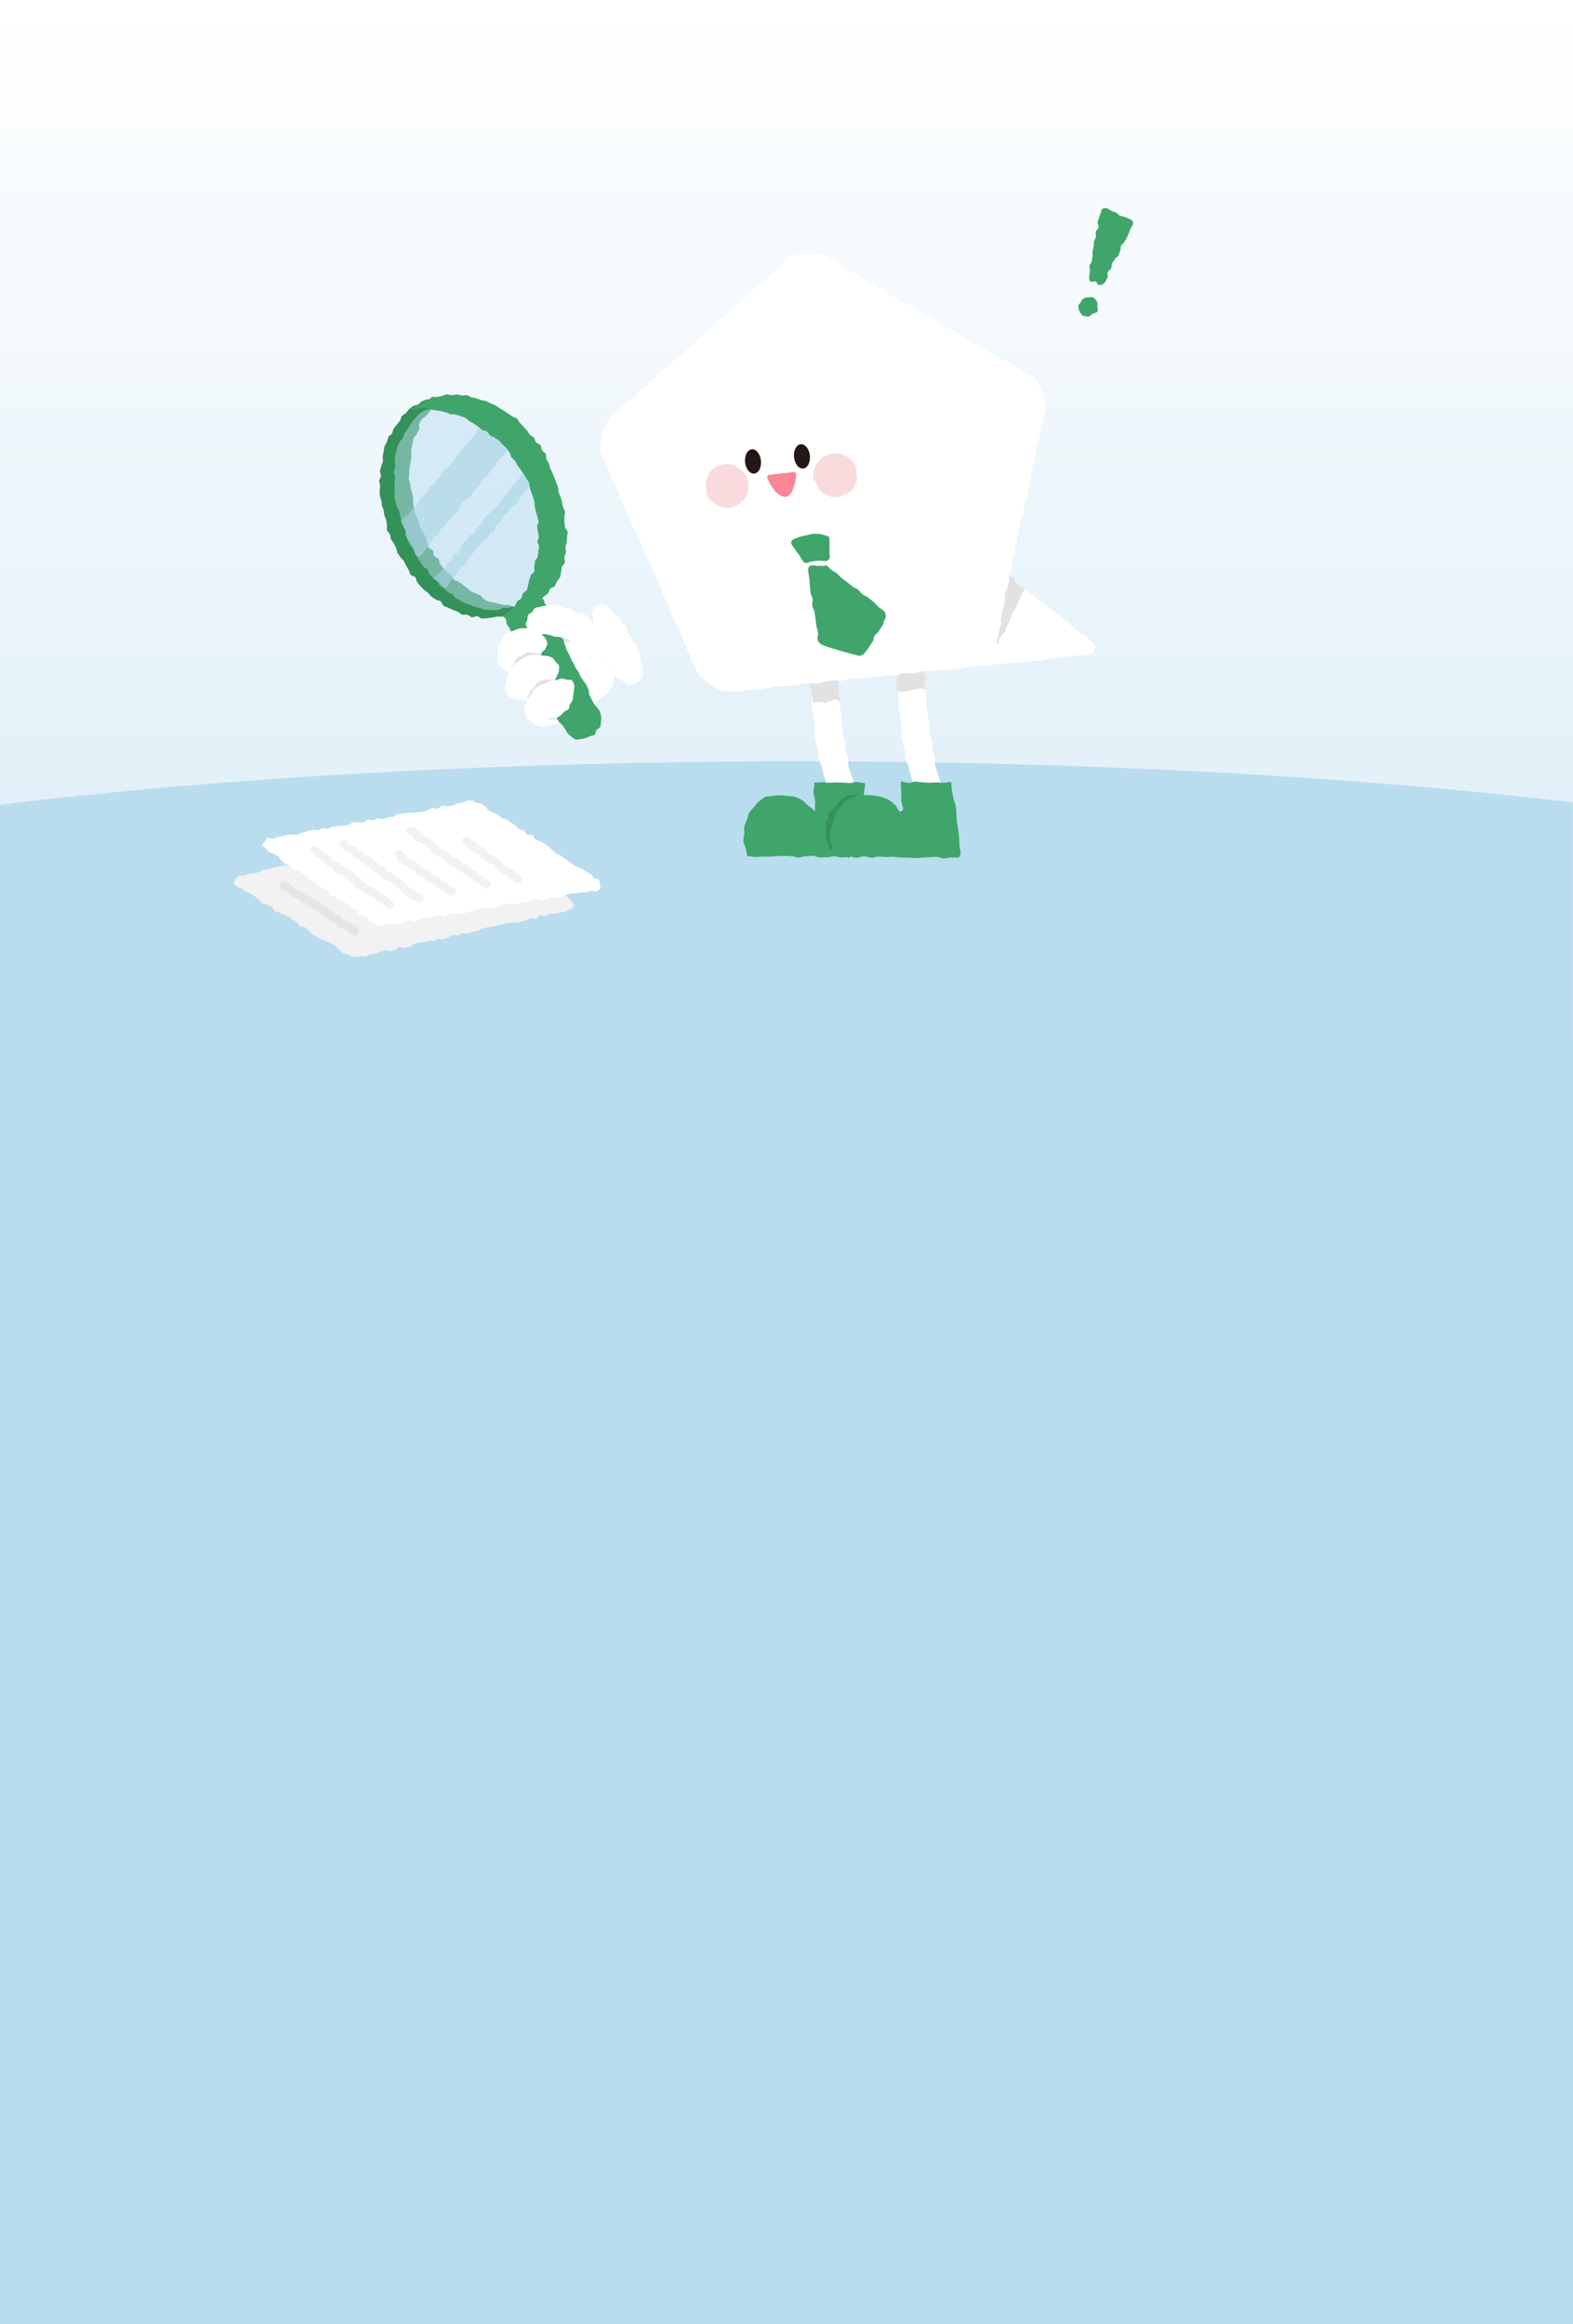 <?xml version="1.0" encoding="UTF-8"?>
<svg id="_레이어_1" data-name="레이어 1" xmlns="http://www.w3.org/2000/svg" xmlns:xlink="http://www.w3.org/1999/xlink" version="1.1" viewBox="0 0 375 554">
  <rect x="0" y="0" width="375" height="554" fill="#333333" stroke="none"/>
  <defs>
    <style>
      .cls-1 {
        fill: #231815;
      }

      .cls-1, .cls-2, .cls-3, .cls-4, .cls-5, .cls-6, .cls-7, .cls-8, .cls-9, .cls-10, .cls-11, .cls-12 {
        stroke-width: 0px;
      }

      .cls-13 {
        stroke: #e5e5e5;
      }

      .cls-13, .cls-14 {
        stroke-linecap: round;
        stroke-width: 2px;
      }

      .cls-13, .cls-14, .cls-15 {
        fill: none;
        stroke-miterlimit: 10;
      }

      .cls-14 {
        stroke: #f2f2f2;
      }

      .cls-2 {
        fill: #b9ddef;
      }

      .cls-3 {
        fill: #f9dbde;
      }

      .cls-4 {
        fill: #aad4e5;
      }

      .cls-5 {
        fill: #40a56b;
      }

      .cls-6 {
        fill: url(#_무제_그라디언트_3);
      }

      .cls-7 {
        fill: #f2f2f2;
      }

      .cls-16 {
        opacity: .6;
      }

      .cls-17 {
        opacity: .5;
      }

      .cls-8 {
        fill: #e2e2e2;
      }

      .cls-15 {
        stroke: #f9dbde;
        stroke-width: 1.34px;
      }

      .cls-9 {
        fill: #fff;
      }

      .cls-10 {
        fill: #aad2e2;
      }

      .cls-11 {
        fill: #f98595;
      }

      .cls-12 {
        fill: #339159;
      }
    </style>
    <linearGradient id="_무제_그라디언트_3" data-name="무제 그라디언트 3" x1="187.5" y1="0" x2="187.5" y2="247.46" gradientUnits="userSpaceOnUse">
      <stop offset="0" stop-color="#fff"/>
      <stop offset="1" stop-color="#daecf7"/>
    </linearGradient>
  </defs>
  <rect class="cls-6" x="-.03" width="375.05" height="247.46"/>
  <ellipse class="cls-10" cx="202.42" cy="201.48" rx="39.31" ry="8.04"/>
  <path class="cls-2" d="M374.97,191.27c-51.72-6.16-115.78-9.81-185.15-9.81S52.49,185.34-.03,191.84v78.98c52.52,6.51,118.36,10.38,189.85,10.38s133.43-3.65,185.15-9.81v-80.12Z"/>
  <path class="cls-9" d="M193.15,159c-.85.34,0,.49.04,1.65.02.52,0,1.14.04,1.84.03.56.13,1.18.17,1.83.03.58.07,1.2.12,1.84.04.59-.06,1.21,0,1.84.05.6.15,1.2.21,1.83s.21,1.2.28,1.82.24,1.2.31,1.82-.19,1.26-.11,1.87.25,1.21.35,1.82.36,1.19.47,1.79,0,1.26.11,1.86.57,1.15.71,1.73.27,1.21.43,1.79c.17.61.36,1.19.54,1.75.2.61.21,1.37.43,1.91,1.04.24,1.09-.08,2.16-.08s1.07-.23,2.13-.23,1.17.69,2.19.36c.87-.28-.07-.84-.34-1.99-.12-.5-.43-1.06-.58-1.75-.12-.55-.44-1.11-.58-1.75-.12-.56.05-1.22-.07-1.86-.11-.57-.44-1.13-.55-1.76-.1-.58.05-1.23-.05-1.85-.1-.59-.39-1.16-.49-1.78s-.13-1.21-.22-1.83-.09-1.21-.17-1.83-.14-1.21-.21-1.82-.26-1.2-.32-1.81-.1-1.22-.14-1.83-.18-1.22-.21-1.83-.01-1.23-.04-1.84-.09-1.23-.1-1.84.19-1.23.2-1.85c-.79-.29-.85-.13-1.69-.13s-.85.01-1.69.01-.85.21-1.7.16-.83-.17-1.62.15Z"/>
  <path class="cls-5" d="M194.33,192.9c.04.4-.17.47-.41.14-.31-.43-.93-.71-1.44-1.17-.41-.38-.8-.88-1.37-1.21-.49-.29-1.05-.56-1.66-.77-.54-.18-1.18-.07-1.82-.17-.56-.09-1.14-.17-1.79-.17-.61,0-1.16.07-1.7.18-.59.12-1.23.03-1.75.27s-1.01.64-1.46,1-.76.87-1.13,1.33-.87.81-1.15,1.33-.36,1.11-.55,1.67-.55,1.06-.66,1.64.04,1.18,0,1.77-.25,1.16-.22,1.75.45,1.11.56,1.69.16,1.14.33,1.7c.05.17.13.22.31.22.85,0,.85.16,1.71.16s.86-.07,1.71-.07.85,0,1.71,0,.86-.14,1.71-.14.85-.03,1.71-.03.86.07,1.71.07.86.3,1.71.3.85-.26,1.71-.26.86-.14,1.71-.14.85.38,1.71.38.86-.04,1.71-.04.86-.23,1.71-.23.86.27,1.71.27.86-.18,1.71-.18.86-.17,1.72-.17.86.03,1.72.03c.25,0,.55-.11.5-.36-.08-.41-.23-1.06-.38-1.84-.1-.57-.49-1.15-.59-1.81-.09-.61.04-1.28-.03-1.9-.07-.65-.3-1.28-.32-1.87-.03-.74-.03-1.42.06-1.91.1-.53.56-1.11.67-1.8.09-.6-.14-1.29-.06-1.92s.29-1.28.37-1.86c.1-.79.18-1.46.23-1.87.03-.24-.17-.31-.4-.31-.82,0-.82-.2-1.65-.2s-.83.25-1.65.25-.83-.11-1.65-.11-.83-.04-1.65-.04-.83.08-1.65.08-.83-.12-1.66-.12-.83.07-1.66.07c-.24,0-.22.13-.19.37.1,1-.24,1.03-.15,2.03s.33.98.38,1.98-.09,1.02.01,2.02Z"/>
  <path class="cls-9" d="M213.85,159c-.85.34,0,.49.04,1.65.02.52,0,1.14.04,1.84.03.56.13,1.18.17,1.83.03.58.07,1.2.12,1.84.04.59-.06,1.21,0,1.84.05.6.15,1.2.21,1.83s.21,1.2.28,1.82.24,1.2.31,1.82-.19,1.26-.11,1.87.25,1.21.35,1.82.36,1.19.47,1.79,0,1.26.11,1.86.57,1.15.71,1.73.27,1.21.43,1.79c.17.61.36,1.19.54,1.75.2.61.21,1.37.43,1.91,1.04.24,1.09-.08,2.16-.08s1.07-.23,2.13-.23,1.17.69,2.19.36c.87-.28-.07-.84-.34-1.99-.12-.5-.43-1.06-.58-1.75-.12-.55-.44-1.11-.58-1.75-.12-.56.05-1.22-.07-1.86-.11-.57-.44-1.13-.55-1.76-.1-.58.05-1.23-.05-1.85-.1-.59-.39-1.16-.49-1.78s-.13-1.21-.22-1.83-.09-1.21-.17-1.83-.14-1.21-.21-1.82-.26-1.2-.32-1.81-.1-1.22-.14-1.83-.18-1.22-.21-1.83-.01-1.23-.04-1.84-.09-1.23-.1-1.84.19-1.23.2-1.85c-.79-.29-.85-.13-1.69-.13s-.85.01-1.69.01-.85.21-1.7.16-.83-.17-1.62.15Z"/>
  <path class="cls-8" d="M193.73,167.59c.33-.05.49-.14.88-.2.35-.05.73,0,1.11-.05.36-.05.77.25,1.15.2s.69-.43,1.06-.47.72-.26,1.09-.3.97.33,1.33.29c-.03-.37-.22-.93-.24-1.35-.01-.38-.2-.77-.21-1.18,0-.39-.12-.78-.12-1.19s.09-.79.09-1.19-.06-.8-.05-1.19.43-.79.44-1.18-.34-.81-.33-1.19c0-.41.2-.82.21-1.19-.61.05-.67-.03-1.24.2s-.55.27-1.12.5-.52.32-1.09.54c-.6.22-.54.39-1.15.59s-.56.36-1.17.56-.6.11-1.14.45c.01.36-.07.57-.05,1.07.02.39-.29.84-.26,1.3.02.4.35.82.38,1.27.02.41.14.83.17,1.28.03.42.21.84.24,1.28.03.42-.03.7,0,1.14Z"/>
  <path class="cls-8" d="M220.72,155.13c-.56.11-.6-.08-1.1.2s-.56.15-1.06.43-.35.53-.84.81-.64.01-1.14.3-.24.73-.73,1.01-.51.25-1.01.54-.47.22-.88.61c-.01.39-.39.6-.4,1.04,0,.41.41.84.41,1.26s-.34.86-.33,1.26c.01.46.07.89.1,1.26.05.68.19.86.31.92.35-.05.72.23,1.1.18.36-.05.72-.11,1.1-.16s.71-.32,1.08-.36.75-.05,1.12-.1.73-.21,1.09-.24.75.18,1.11.15c-.02-.24-.28-.61-.28-1.14,0-.34.44-.74.44-1.17,0-.37-.44-.76-.43-1.17,0-.38.15-.77.15-1.17s.19-.78.19-1.17-.21-.79-.21-1.18.1-.79.1-1.17c0-.41.12-.55.12-.93Z"/>
  <path class="cls-9" d="M226.96,159.31c.81-.08.83.11,1.63.03s.79-.23,1.6-.31.82.08,1.63,0,.79-.3,1.59-.38.84.23,1.65.14.79-.22,1.6-.31.8-.19,1.61-.28.82.07,1.63-.02.82-.01,1.62-.09.81-.1,1.62-.19.8-.17,1.61-.25.81-.02,1.62-.1.81-.05,1.62-.13.79-.28,1.6-.37.82.05,1.63-.03.79-.29,1.6-.37.82.04,1.63-.05.8-.19,1.61-.27.82-.03,1.63-.11.81-.14,1.62-.22c.54-.06.92-.25,1.21-.61.3-.38.58-.85.53-1.34-.05-.46-.43-.79-.86-1.12-.65-.51-.47-.75-1.12-1.26s-.81-.32-1.46-.83-.7-.45-1.36-.96-.59-.6-1.24-1.11-.64-.53-1.3-1.04-.53-.67-1.18-1.19-.7-.45-1.35-.96-.64-.53-1.3-1.04-.75-.39-1.41-.9-.64-.54-1.29-1.05-.69-.47-1.35-.98-.68-.49-1.33-1-.62-.56-1.28-1.08-.55-.65-1.21-1.17-.78-.36-1.44-.87"/>
  <path class="cls-8" d="M240.6,137.37c-.55.18.16.68.04,1.24s-.6.46-.72,1.03.02.59-.1,1.16-.27.53-.39,1.1.13.62,0,1.18.1.61-.03,1.18-.51.48-.63,1.05.2.62.1,1.2-.24.57-.31,1.18.15.63.08,1.23-.32.57-.39,1.18-.15.59-.22,1.2-.26.58-.33,1.19-.4.83.19.99-.06-.43.21-.98.44-.47.71-1.03.59-.4.86-.95.05-.66.32-1.22.3-.54.57-1.1.24-.57.51-1.13.11-.64.38-1.19.48-.45.75-1.01.18-.6.45-1.16.24-.57.51-1.13.22-.59.49-1.15.58-.39.46-1-.27-.36-.74-.73-.52-.29-.99-.66-.25-.57-.61-1.04c-.42-.54-.62-.81-1.18-.62Z"/>
  <path class="cls-9" d="M238.52,146.43c.17-.79.51-.72.68-1.52s.15-.8.32-1.59-.09-.85.08-1.64.41-.74.58-1.53.14-.8.31-1.59-.06-.84.11-1.64.46-.73.63-1.53,0-.83.17-1.63.33-.76.5-1.55-.12-.86.05-1.65.34-.76.51-1.55.02-.83.19-1.62.18-.79.35-1.59.16-.8.33-1.59.43-.74.6-1.53.03-.83.2-1.62.11-.81.28-1.6.37-.75.54-1.55.13-.8.3-1.6.2-.79.37-1.59.07-.81.24-1.61.11-.81.28-1.6.16-.8.33-1.59.26-.78.43-1.57-.03-.84.14-1.64.36-.76.53-1.55.2-.79.37-1.59.01-.83.19-1.63.45-.74.62-1.54-.07-.85.11-1.65c.12-.55.38-1.09.4-1.64s-.11-1.13-.19-1.67-.27-1.08-.44-1.61-.42-1.02-.69-1.51-.46-1.04-.82-1.47-.74-.86-1.16-1.22-1.04-.43-1.53-.72c-.69-.4-.66-.45-1.35-.84s-.55-.64-1.24-1.04-.71-.36-1.4-.76-.77-.27-1.46-.67-.63-.51-1.32-.91-.8-.22-1.49-.62-.59-.58-1.28-.98-.71-.36-1.4-.76-.77-.26-1.46-.66-.66-.45-1.35-.85-.56-.62-1.25-1.02-.8-.22-1.49-.62-.73-.32-1.43-.73-.69-.4-1.38-.8-.66-.45-1.35-.85-.6-.57-1.29-.97-.67-.43-1.37-.83-.76-.27-1.46-.67-.73-.33-1.43-.73-.65-.47-1.34-.87-.79-.23-1.48-.63-.63-.51-1.32-.91-.74-.33-1.43-.73-.69-.4-1.39-.8-.71-.36-1.4-.77-.53-.67-1.22-1.08-.83-.17-1.52-.57-.7-.39-1.39-.8-.56-.63-1.25-1.03-.85-.13-1.55-.53-.69-.41-1.38-.81-.54-.67-1.23-1.07-.67-.44-1.37-.84-.77-.27-1.47-.67c-.49-.28-.99-.53-1.51-.72s-1.08-.28-1.63-.37-1.1-.18-1.66-.17-1.12.06-1.66.16-1.08.29-1.6.49-1.03.43-1.5.73-.8.75-1.22,1.13c-.59.53-.69.42-1.29.95s-.46.68-1.05,1.21-.67.44-1.26.98-.57.55-1.17,1.09-.63.5-1.22,1.03-.58.55-1.17,1.09-.58.55-1.17,1.08-.55.58-1.14,1.11-.73.38-1.33.91-.58.55-1.17,1.08-.55.59-1.14,1.12-.63.49-1.23,1.02-.54.59-1.13,1.13-.72.39-1.32.92-.54.59-1.14,1.12-.63.49-1.23,1.02-.56.58-1.15,1.11-.49.65-1.08,1.19-.65.47-1.25,1.01-.52.62-1.12,1.15-.68.44-1.27.98-.65.47-1.25,1.01-.52.62-1.11,1.15-.72.4-1.32.93-.52.62-1.11,1.15-.48.66-1.07,1.19-.72.4-1.32.93-.54.6-1.13,1.13-.7.42-1.3.95-.43.72-1.03,1.26-.68.45-1.27.98-.66.46-1.26,1-.54.6-1.14,1.14-.59.55-1.18,1.09c-.42.38-.78.79-1.11,1.23s-.57.93-.83,1.42-.46.99-.62,1.52-.23,1.06-.3,1.61-.29,1.09-.26,1.64.28,1.07.41,1.61.24,1.06.47,1.58c.32.73.29.74.61,1.47s.31.73.63,1.46.33.73.65,1.45.43.68.75,1.41.26.76.59,1.49.15.8.48,1.53.39.7.71,1.43.33.72.66,1.45.19.79.51,1.52.44.68.77,1.4.3.74.62,1.47.45.68.77,1.41.33.73.66,1.46.34.72.66,1.45.29.74.61,1.47.16.8.49,1.53.47.66.8,1.4.39.7.71,1.43.31.74.63,1.47.35.72.67,1.45.31.74.64,1.47.14.81.46,1.54.43.68.75,1.42.4.7.72,1.43.1.83.42,1.56.33.73.65,1.46.37.71.69,1.44.5.65.82,1.38.27.76.59,1.49.32.73.65,1.47.19.79.51,1.53.33.73.66,1.46.26.76.59,1.5.39.71.71,1.44c.23.52.49,1.03.8,1.48s.83.76,1.21,1.16.84.69,1.29,1.01.83.75,1.34.99,1.01.49,1.55.63,1.1.14,1.66.18,1.1.05,1.66,0c.79-.08.81.1,1.61.02s.78-.24,1.57-.32.79-.06,1.59-.14.8,0,1.6-.08.79-.15,1.58-.23.77-.32,1.56-.4.81.1,1.6.02.79-.14,1.58-.22.8.04,1.6-.04.77-.33,1.56-.41.8-.05,1.59-.14.83.23,1.62.15.78-.2,1.58-.28.77-.29,1.57-.37.79-.08,1.59-.16.83.21,1.62.13.76-.39,1.56-.47.8-.02,1.59-.11.82.15,1.61.07.78-.27,1.57-.35.8-.04,1.59-.13.8-.03,1.6-.11.78-.22,1.58-.31.83.21,1.62.13.76-.38,1.56-.46.8-.05,1.59-.13.82.15,1.62.07.76-.42,1.56-.5.81.05,1.61-.03.8-.03,1.6-.11.79-.14,1.59-.23.82.13,1.62.05.8-.06,1.6-.15.78-.25,1.58-.33"/>
  <g>
    <path class="cls-3" d="M177.8,115.47c.06.61-.03,1.2-.19,1.75s-.47,1.08-.83,1.54-.85.77-1.38,1.06-1.03.52-1.64.58-1.17-.08-1.72-.24-1.03-.48-1.48-.85-1-.67-1.29-1.19-.21-1.12-.28-1.73-.06-1.15.1-1.7.25-1.2.62-1.66.84-.91,1.36-1.2,1.14-.42,1.75-.49,1.26-.04,1.81.12,1.03.64,1.48,1.01.96.75,1.24,1.27.38,1.12.44,1.73Z"/>
    <path class="cls-15" d="M177.8,115.47c.06.61-.03,1.2-.19,1.75s-.47,1.08-.83,1.54-.85.77-1.38,1.06-1.03.52-1.64.58-1.17-.08-1.72-.24-1.03-.48-1.48-.85-1-.67-1.29-1.19-.21-1.12-.28-1.73-.06-1.15.1-1.7.25-1.2.62-1.66.84-.91,1.36-1.2,1.14-.42,1.75-.49,1.26-.04,1.81.12,1.03.64,1.48,1.01.96.75,1.24,1.27.38,1.12.44,1.73Z"/>
  </g>
  <g>
    <path class="cls-3" d="M203.47,112.74c.06.61.27,1.21.11,1.76s-.42,1.18-.79,1.63-.94.77-1.47,1.05-1.08.58-1.69.64-1.25-.05-1.8-.21-1.09-.54-1.54-.91-.67-.93-.96-1.46-.75-.98-.81-1.59.1-1.23.26-1.78.54-1.05.91-1.51.81-.83,1.34-1.11,1.06-.41,1.67-.47,1.18-.06,1.73.11,1.08.46,1.53.83.89.78,1.17,1.3.27,1.1.33,1.71Z"/>
    <path class="cls-15" d="M203.47,112.74c.06.61.27,1.21.11,1.76s-.42,1.18-.79,1.63-.94.77-1.47,1.05-1.08.58-1.69.64-1.25-.05-1.8-.21-1.09-.54-1.54-.91-.67-.93-.96-1.46-.75-.98-.81-1.59.1-1.23.26-1.78.54-1.05.91-1.51.81-.83,1.34-1.11,1.06-.41,1.67-.47,1.18-.06,1.73.11,1.08.46,1.53.83.89.78,1.17,1.3.27,1.1.33,1.71Z"/>
  </g>
  <ellipse class="cls-1" cx="179.52" cy="109.99" rx="1.9" ry="2.91" transform="translate(-10.34 19) rotate(-5.89)"/>
  <ellipse class="cls-1" cx="191.18" cy="108.79" rx="1.9" ry="2.91" transform="translate(-10.15 20.19) rotate(-5.89)"/>
  <path class="cls-5" d="M189.24,128.51c.51-.19.98-.44,1.5-.57s1.04-.28,1.57-.36,1.05-.33,1.59-.35,1.09.03,1.63.07,1.04.33,1.57.42c.45.08.64.38.63.83-.03.72.07.72.04,1.44s0,.72-.03,1.44.11.72.07,1.44c-.02.51-.58.89-1.08.87-.41-.02-.92-.1-1.46-.09-.48.01-.98.07-1.46.13-.52.06-.99.25-1.41.4-.39.13-.76-.1-.99-.43-.43-.67-.4-.69-.83-1.37s-.53-.62-.95-1.3-.48-.65-.91-1.32c-.34-.48-.01-1.05.54-1.26Z"/>
  <path class="cls-5" d="M192.71,136.36c.13.8.1.8.23,1.6s0,.82.13,1.61.01.82.14,1.62.37.76.5,1.55-.19.85-.07,1.65.42.75.55,1.55.1.8.23,1.6.07.81.2,1.61.26.78.39,1.58-.24.86-.11,1.66c.1.63.7,1.21,1.3,1.41.8.26.79.3,1.58.56s.81.22,1.61.48.81.21,1.61.47.83.18,1.63.44.83.18,1.63.44c.75.25,1.5.06,1.92-.61.4-.66.54-.57.94-1.23s.43-.64.84-1.3.14-.82.55-1.48.62-.53,1.03-1.18.43-.64.84-1.3.17-.81.57-1.47c.23-.37.26-.7.19-1.09s-.2-.72-.54-.99c-.62-.48-.64-.46-1.26-.94s-.49-.65-1.1-1.13-.6-.51-1.22-.99-.75-.32-1.37-.8-.49-.65-1.11-1.13-.75-.32-1.37-.8-.59-.52-1.22-1-.66-.44-1.28-.92-.51-.63-1.13-1.12-.7-.39-1.32-.88-.56-.57-1.18-1.06c-.22-.18-.46.2-.75.16-.39-.06-.82-.09-1.28-.05s-.97-.2-1.34-.15c-.92.13-1.12.71-.98,1.63Z"/>
  <path class="cls-9" d="M146.19,160.33c.41.42.18.38.16,1.12,0,.32-.03.7-.17,1.15-.1.33-.04.79-.25,1.19-.17.31-.5.59-.75.94-.21.29-.53.55-.81.87-.25.27-.67.41-.97.7s-.63.5-.94.75c-.32.27-.5.68-.83.91-.34.24-.67.48-1.01.68-.36.22-.6.65-.94.82-.38.19-.82.24-1.17.39-.41.16-.82.24-1.17.35-.44.14-.87.13-1.21.2-.74.17-.6.6-1.02.16s-.36-.42-.62-.95-.43-.45-.7-.98-.25-.53-.52-1.07-.36-.48-.62-1.01.05-.69-.21-1.22-.11-.6-.37-1.13-.75-.28-1.02-.81-.26-.53-.52-1.06.12-.72-.14-1.25-.17-.58-.43-1.11-.36-.48-.62-1.01-.45-.44-.71-.97-.43-.45-.69-.98-.08-.62-.34-1.15-.19-.56-.45-1.09-.42-.46-.68-.99.01-.67-.25-1.2-.26-.54-.52-1.07-1.04-.48-.76-1.01.68.16,1.27.08.59-.1,1.18-.19.56-.3,1.15-.39.62.08,1.21,0,.54-.46,1.13-.54.6-.05,1.19-.14.64-.2,1.22-.03.62.22,1.08.61.2.69.66,1.09.53.31.99.7.35.52.81.92.55.29,1.01.68.51.34.97.73.65.18,1.11.57.32.56.78.95.32.55.79.95.69.12,1.15.52.19.72.65,1.11.62.22,1.08.61.36.53.83.92.57.27,1,.71Z"/>
  <path class="cls-8" d="M130.06,153.63c.43.44.57-.15,1.31-.31.34-.08.7-.33,1.17-.36.37-.02.78.05,1.22.09.38.03.81-.06,1.24.04.38.09.85.04,1.26.19.5.18.73.3.95.28.43-.04.59-.24.37-.72-.13-.29-.36-.63-.6-.96-.22-.3-.47-.61-.69-.87-.39-.48-.29-.53-.84-.59-.63-.06-.57.22-1.19.32s-.63.05-1.26.15-.64,0-1.27.11-.62.17-1.24.27-1.12-.65-1.44-.1.77.57.89,1.17c.14.65-.33.86.1,1.3Z"/>
  <path class="cls-8" d="M130.19,153.52c-.35.17-.77.6-.95,1.1-.23.67-.69.94-.27,1.51.35.47.68-.22,1.1-.77.2-.27.39-.68.54-1.1.12-.33.25-.76.28-1.19.04-.59-.2-.89-.29-1.01-.23-.28-.71.03-.77.53s.39.45.36.93Z"/>
  <path class="cls-9" d="M125.61,171.05c.19.24.4.16.75.46.27.23.35.77.71.97.31.18.69.34,1.08.48.34.12.75.21,1.15.26.36.05.76-.21,1.16-.22.36-.01.7-.17,1.1-.25.36-.07.71-.11,1.09-.24.35-.11.72-.16,1.09-.33.33-.15.63-.38.98-.58.32-.18.85-.05,1.19-.28.31-.21.36-.79.67-1.04.29-.23.78-.23,1.09-.49s.63-.49.88-.73c.31-.3.55-.6.77-.85.3-.36.3-.78.43-1.05.22-.48.31-.7.11-.95s-.51-.45-.95-.53c-.34-.06-.73-.3-1.14-.3-.38,0-.79-.04-1.16,0-.41.03-.78.31-1.12.36-.66.09-.61-.01-1.12.22-.58.26-.43.54-.99.85s-.62.19-1.18.49-.59.24-1.15.54-.62.19-1.18.5-.61.21-1.17.51-.49.43-1.05.73-.48.43-1.02.77-.53.27-1,.7Z"/>
  <path class="cls-8" d="M136.89,165.93c.54.33.03.77-.1,1.5-.06.37-.46.67-.67,1.1-.17.35-.3.72-.61,1.05-.27.28-.52.61-.92.85-.33.2-.76.24-1.19.39-.37.13-.68.62-1.13.7-.39.07-.85-.06-1.3-.03-.55.04-.94-.14-1.24-.18-.7-.1-.7-.15-.41-.55.18-.25.52-.45.94-.76.31-.23.63-.49,1.01-.73.34-.22.72-.4,1.09-.62s.64-.58,1.01-.78.8-.34,1.15-.53c.41-.21.73-.55,1.06-.72.68-.34.77-1.01,1.31-.68Z"/>
  <path class="cls-5" d="M119.76,146.41c.47-.42.69-.2,1.27-.44s.55-.32,1.12-.56.63-.11,1.21-.35.72.1,1.3-.14.51-.4,1.09-.63.63-.13,1.21-.36.55-.33,1.13-.57.5-.56,1.13-.6.32.38.67,1.07c.15.31.48.6.68,1.01.17.33.32.71.51,1.1.17.34.19.78.38,1.16.17.35.08.85.27,1.22.18.35.44.67.63,1.04s.44.68.62,1.05.22.78.41,1.15.71.54.9.91.19.81.37,1.17.2.8.38,1.16.39.71.58,1.07.3.76.48,1.12.4.71.59,1.07.34.75.52,1.11.54.64.72,1,.3.76.48,1.12.51.66.69,1.01.53.65.71,1c.19.37.32.76.49,1.11.19.38.03.92.21,1.26.2.38.39.74.56,1.07.2.4.4.76.57,1.07.24.46.68.69.82.94.19.35.47.67.59,1,.14.38.2.8.26,1.14.07.39,0,.82-.03,1.17-.03.39-.05.82-.18,1.16s-.66.5-.89.79-.18.88-.47,1.12-.78.2-1.12.38c-.37.2-.74.31-1.09.42-.4.13-.76.23-1.13.25-.4.01-.84.19-1.22.06-.35-.12-.67-.42-1.02-.66-.3-.21-.55-.52-.85-.82-.26-.26-.36-.68-.62-1-.23-.28-.41-.62-.65-.96-.21-.3-.62-.49-.84-.83-.2-.31-.43-.63-.65-.98-.2-.32-.63-.52-.84-.87-.19-.33-.27-.73-.47-1.09-.19-.33-.32-.71-.51-1.07-.18-.34-.26-.74-.46-1.1s-.28-.75-.47-1.1-.5-.63-.69-.99-.54-.61-.72-.97-.36-.71-.54-1.06-.46-.66-.65-1.01-.06-.87-.24-1.23-.22-.79-.4-1.15-.85-.46-1.03-.82-.36-.72-.54-1.07.02-.91-.15-1.26-.26-.77-.44-1.12-.46-.67-.64-1.02-.55-.63-.72-.98c-.18-.37-.52-.65-.7-.99-.18-.37-.18-.82-.35-1.16-.19-.38-.29-.77-.46-1.11-.19-.39-.52-.67-.68-1-.2-.41-.1-.91-.25-1.21-.33-.68-1.32-.8-.88-1.19Z"/>
  <path class="cls-9" d="M118.96,158.74c-.23-.25-.32-.8-.44-1.28-.1-.37.15-.82.14-1.28,0-.4-.07-.8.01-1.24.08-.4.1-.82.27-1.23.15-.38.47-.67.71-1.03.23-.34.19-.92.5-1.23.29-.29.75-.42,1.12-.67.33-.23.78-.28,1.18-.46s.75-.35,1.14-.45c.42-.11.81-.1,1.21-.13.43-.03.81-.05,1.21.01.43.07.78.2,1.16.34.4.16.84.17,1.17.39.36.24.63.57.9.85.31.33.69.59.85.93.21.44.46.97.37,1.31-.07.28-.27.67-.44,1.08-.13.32-.64.5-.83.86-.17.32-.34.65-.55.98s-.4.63-.63.92-.27.78-.54,1.04-.52.64-.83.85c-.32.22-.74.38-1.09.5s-.81.1-1.2.08c-.43-.02-.79.05-1.12.06-.44.01-.83-.34-1.15-.32-.44.03-.82.5-1.15.44s-.57-.49-.93-.77c-.24-.19-.72-.24-1.03-.57Z"/>
  <path class="cls-8" d="M129.07,156.05c-.15-.58-.45-.19-1.15-.31-.35-.06-.76-.21-1.2-.2-.38,0-.83-.05-1.24.04-.37.09-.66.52-1.03.71-.34.17-.82.19-1.14.46-.29.24-.37.72-.64,1.06-.23.29-.28.7-.49,1.07-.18.33-.42.63-.58,1.03-.18.47-.19.82-.24,1.1-.09.63-.16.67.25.62.28-.03.79.14,1.22-.11.3-.18.56-.55.91-.8.31-.22.7-.37,1.02-.62s.55-.57.86-.83.52-.62.81-.87c.31-.27.55-.6.82-.85.32-.3.51-.68.76-.92.52-.49,1.19-.03,1.05-.59Z"/>
  <path class="cls-9" d="M121.1,165.74c-.23-.25-.55-.7-.68-1.18-.1-.37-.03-.86-.04-1.32,0-.4.39-.79.47-1.22.08-.4.02-.83.18-1.24.15-.38.44-.68.69-1.04.23-.34.4-.71.71-1.02.29-.29.53-.65.89-.9.33-.23.67-.52,1.08-.71s.73-.49,1.12-.63c.41-.15.85-.25,1.24-.35.42-.11.89-.02,1.29-.07.44-.06.86.23,1.26.24.44.01.83-.03,1.21.07.42.11.82.19,1.16.41s.51.6.75.95c.22.33.75.55.85.99.09.37-.05.84-.05,1.29,0,.29-.27.6-.44,1.03-.13.31-.26.65-.47,1.01-.18.31-.44.58-.67.9-.21.3-.4.62-.65.91s-.51.54-.78.8-.42.66-.71.9-.65.4-.97.59c-.34.2-.62.51-.97.62-.38.12-.79.36-1.16.35-.43-.02-.78-.08-1.11-.07-.44.01-.83-.34-1.15-.31-.44.03-.75.07-1.08.01s-.58-.16-.94-.44c-.24-.19-.73-.2-1.04-.54Z"/>
  <path class="cls-8" d="M125.7,166.72c-.35-.46.04-.36.29-1,.12-.31.28-.65.5-1.02.19-.3.5-.51.79-.81.25-.26.34-.75.68-.97.3-.2.62-.49,1-.64.34-.13.73-.31,1.13-.39.35-.07.79.14,1.2.12.36-.02.74,0,1.15.02.19.58-.36.33-.83.9-.23.28-.58.51-.89.85-.27.28-.34.8-.66,1.08-.3.27-.78.33-1.12.57s-.55.68-.92.87-.74.51-1.13.62-.78-.19-1.2-.2Z"/>
  <path class="cls-9" d="M129.06,163.22c.33-.19.79-.25,1.19-.43.37-.16.74-.38,1.14-.52s.85-.09,1.25-.17c.42-.09.81-.32,1.21-.35.45-.03.85.17,1.22.24.44.09,1.03-.05,1.31.23.25.25.39.74.52,1.15.11.34-.09.77-.08,1.19,0,.37-.09.72-.17,1.12-.07.37,0,.78-.14,1.16-.14.35-.4.64-.61.99-.2.32-.12.88-.39,1.19-.25.28-.72.39-1.03.66-.29.24-.5.64-.84.86s-.72.47-1.1.65-.94-.15-1.34-.02-.74.38-1.14.46-.82.1-1.22.12c-.43.03-.85.13-1.23.1-.45-.04-.93.04-1.28-.09-.43-.17-.69-.6-.89-.92-.19-.3-.28-.67-.34-1.08-.06-.35-.28-.75-.23-1.16.04-.36.53-.63.67-1.01.12-.34.03-.79.24-1.14.19-.31.57-.49.83-.8.24-.28.25-.8.55-1.07.27-.25.51-.6.84-.83.3-.21.72-.32,1.07-.52Z"/>
  <path class="cls-9" d="M136.27,153.43c-.43-.37-.14-.47-.74-.9-.25-.18-.66-.32-1.06-.51-.31-.14-.74-.08-1.15-.2-.33-.1-.73,0-1.13-.07-.35-.07-.68-.34-1.08-.38-.35-.04-.73-.19-1.13-.21-.36-.01-.75.02-1.15.03-.43,0-.8-.04-1.15-.12-.42-.09-.87-.04-1.17-.23-.35-.22-.43-.69-.63-1.01s-.49-.62-.54-1.01.29-.7.39-1.09c.09-.36-.05-.81.17-1.15.2-.31.63-.42.93-.7.27-.25.38-.75.73-.95.32-.18.76-.16,1.15-.28.35-.11.71-.21,1.12-.27.37-.05.74-.05,1.15-.05.37,0,.74.06,1.15.11.37.04.82-.25,1.22-.17s.73.45,1.1.54c.4.1.82.1,1.18.21.4.13.66.56,1.01.7.4.15.74.31,1.07.46.39.18,1-.13,1.31.05.38.22.72.48,1,.69.37.28.6.66.83.9.54.56.57,1.62.64,1.03.08-.65.1-.57.07-1.3-.02-.4-.48-.89-.39-1.33s.24-.95.48-1.31c.23-.34.72-.59,1.15-.79.41-.18.84-.02,1.25.08.36.09.75.2,1.12.49.3.23.39.71.7,1.04.26.28.64.49.91.84.24.31.82.4,1.07.76.23.33.3.79.54,1.15.23.33.61.58.85.93s.07.94.31,1.3.59.6.82.96c.22.33.3.74.5,1.08s.73.52.9.87-.06.9.09,1.26.7.6.82.96c.13.39-.06.86.04,1.23.1.4.21.77.27,1.15.06.41.2.79.21,1.17.02.42.15.85.1,1.21-.05.44-.28.83-.42,1.15-.18.41-.57.54-.88.71-.33.19-.6.63-.98.68s-.83.15-1.22.08c-.37-.06-.65-.56-1.01-.72s-.64-.35-.96-.59-.79-.27-1.05-.56-.28-.8-.47-1.14c-.46-.39-.63-.17-1.13-.51s-.6-.19-1.1-.53-.2-.79-.7-1.12-.51-.33-1.01-.67-.75.04-1.26-.3-.42-.46-.92-.8-.34-.57-.85-.91-.64-.14-1.14-.48-.49-.35-.98-.71-.49-.35-.95-.74Z"/>
  <path class="cls-11" d="M183.47,113.18l5.65-.66c.41-.05.76.3.71.71-.2,1.68-.86,5.42-2.84,5.18s-3.39-2.93-4.03-4.32c-.19-.4.07-.86.51-.91Z"/>
  <path class="cls-12" d="M99.96,124.73c-.14-.38-.31-.75-.43-1.13s-.48-.7-.59-1.08-.1-.82-.21-1.2-.12-.81-.21-1.2.03-.83-.04-1.22-.09-.8-.15-1.19-.34-.76-.39-1.16-.11-.8-.15-1.2-.33-.79-.35-1.19.1-.82.1-1.22.07-.81.08-1.21.16-.8.19-1.2.18-.79.22-1.19-.04-.82.02-1.21-.05-.83.03-1.23.18-.8.28-1.18.11-.82.23-1.2.58-.66.72-1.04.44-.68.6-1.05-.17-.97,0-1.33.38-.73.58-1.08.78-.47,1-.8.54-.59.78-.91.41-.69.67-.99.39-.74.68-1.02.47-.69.78-.95.75-.34,1.08-.57c-.3.05-.73.05-1.22.11-.4.05-.81.28-1.21.35-.48.08-1.01-.12-1.3-.02-.38.13-.76.28-1.12.44s-.61.57-.95.76-.84.16-1.17.37-.65.47-.96.72-.48.67-.77.94-.69.43-.96.72-.24.83-.49,1.14-.5.59-.73.92-.55.57-.76.91-.19.79-.37,1.14-.71.53-.87.89-.22.77-.36,1.14-.43.69-.56,1.07-.1.8-.21,1.18-.13.78-.22,1.17.12.82.05,1.21-.34.74-.39,1.13-.3.76-.34,1.16.29.81.27,1.21-.46.77-.46,1.17.23.79.24,1.19-.13.8-.11,1.19,0,.8.04,1.19.32.76.38,1.15.06.79.13,1.18.32.74.4,1.13.08.78.17,1.17.33.72.43,1.11.08.79.19,1.17-.14.88-.01,1.25.57.64.71,1.01c.14.38.1.82.25,1.19s.55.64.72,1,.32.73.5,1.09.15.82.34,1.17.49.65.68,1,.63.56.83.9.32.74.54,1.07.36.72.59,1.05.23.83.47,1.15.88.33,1.13.64.22.86.48,1.16.47.66.75.95.57.58.85.86.67.47.96.74.51.64.82.9.7.43,1.01.67.85.19,1.18.42.39.88.72,1.09.77.29,1.12.48.74.32,1.1.5.76.27,1.13.42.65.56,1.03.69.87-.07,1.25.04.7.51,1.09.59.87-.32,1.26-.26.74.53,1.14.56.81-.05,1.21-.05.79-.16,1.19-.19.78-.14,1.17-.21.83.08,1.22-.02.65-.57,1.03-.7c.29-.1.77.05,1.2-.11.34-.13.64-.44,1.02-.59s.84-.05,1.19-.21c.37-.17.68-.46,1-.63.41-.21.66-.28.91-.46-.4.07-.73-.22-1.13-.18s-.78.48-1.19.49-.83.05-1.23.03-.8-.29-1.2-.33-.82,0-1.22-.06-.79-.19-1.19-.29-.78-.22-1.17-.34-.86-.02-1.24-.17-.72-.41-1.09-.57-.53-.75-.9-.94-.75-.29-1.1-.49-.78-.26-1.12-.48-.61-.54-.94-.78-.63-.5-.95-.75-.67-.44-.98-.71-.87-.25-1.17-.53-.41-.74-.7-1.03-.68-.47-.96-.77-.58-.58-.84-.89-.5-.64-.75-.97-.14-.9-.38-1.23-.82-.42-1.05-.76-.11-.89-.33-1.24-.83-.45-1.03-.81-.17-.83-.36-1.19-.1-.85-.28-1.22-.44-.68-.6-1.05-.48-.67-.64-1.05-.21-.79-.36-1.17Z"/>
  <g class="cls-17">
    <path class="cls-2" d="M128.06,114.29c.16.37.15.81.29,1.18s.5.67.63,1.05.02.84.15,1.22.17.79.28,1.17.02.82.12,1.2.7.66.79,1.05.2.79.27,1.18-.04.83.01,1.22-.25.84-.2,1.23.33.77.36,1.17.02.8.03,1.2.05.8.05,1.2.17.81.15,1.21-.28.79-.31,1.18.02.81-.03,1.2-.08.81-.16,1.19-.1.81-.2,1.19-.13.81-.25,1.19-.42.72-.56,1.09-.22.79-.38,1.15-.74.52-.93.87-.13.85-.34,1.18-.71.47-.95.78-.15.92-.42,1.21-.75.38-1.05.64-.4.8-.73,1.03-.78.3-1.13.49-.71.37-1.08.53-.77.24-1.15.36-.83-.06-1.22.01-.73.43-1.13.47-.8.13-1.2.13-.8-.05-1.21-.08-.8-.06-1.2-.13-.75-.3-1.14-.4-.8-.12-1.18-.25-.72-.34-1.1-.5-.81-.16-1.17-.34-.69-.42-1.04-.62-.72-.37-1.06-.58-.51-.68-.83-.91-.78-.29-1.1-.54-.52-.62-.83-.88-.74-.37-1.04-.65-.37-.76-.65-1.05-.72-.42-.99-.71-.57-.57-.83-.88-.24-.83-.49-1.15-.77-.42-1.01-.74-.44-.67-.67-1.01-.41-.69-.62-1.03-.46-.66-.66-1.01-.18-.82-.37-1.17-.3-.74-.48-1.1-.59-.6-.76-.97-.49-.66-.64-1.03.08-.9-.06-1.27-.33-.73-.46-1.1-.3-.74-.42-1.12-.24-.76-.35-1.14-.09-.8-.19-1.19-.5-.71-.58-1.09-.27-.77-.34-1.16-.2-.79-.26-1.18.15-.83.11-1.23-.07-.8-.1-1.2.06-.81.05-1.2.09-.8.1-1.19-.3-.81-.28-1.21.3-.78.33-1.18-.19-.83-.13-1.22-.05-.83.03-1.22.26-.78.35-1.16.12-.81.24-1.19.38-.73.52-1.1.63-.61.8-.96.19-.79.38-1.14.5-.63.72-.96.37-.71.61-1.02.41-.7.68-.99.51-.64.81-.9.53-.65.86-.88.71-.43,1.05-.63.8-.22,1.17-.38.84,0,1.22-.12.73-.3,1.12-.38.77-.22,1.17-.26.79.1,1.19.1.82-.37,1.22-.33.77.29,1.17.36.73.33,1.12.44.76.18,1.15.31.71.33,1.08.49.74.28,1.1.46.68.39,1.04.59.78.24,1.12.45.62.5.95.73.74.34,1.06.59.74.36,1.05.63.56.58.86.86.31.83.59,1.11.56.56.83.86.54.58.8.89.73.43.98.75.59.56.83.89.43.68.66,1.02.37.72.58,1.06.48.65.69.99.06.88.25,1.24.77.5.95.86.08.85.25,1.22.56.63.72,1Z"/>
  </g>
  <g class="cls-16">
    <path class="cls-4" d="M96.91,127.64c.16.37.16.81.33,1.17s.36.72.54,1.07.56.61.75.96.28.76.48,1.1.32.42.53.76c.52-.31.69-.1,1.09-.56s.28-.56.67-1.02.5-.37.9-.84.2-.63.59-1.1.22-.61.61-1.08.7-.21,1.09-.68.12-.69.52-1.16.53-.35.92-.82.22-.61.61-1.08.59-.3.98-.77.45-.42.84-.88.54-.34.93-.81-.01-.81.38-1.27.37-.49.76-.95.53-.35.92-.81.66-.24,1.06-.7.2-.63.59-1.09.42-.45.81-.92.37-.49.76-.95.25-.58.65-1.05.57-.32.96-.79.31-.54.7-1,.36-.49.76-.96.34-.51.74-.97.33-.52.73-.99.53-.36.92-.83.33-.53.72-1,.94-.16,1.18-.73c-.26-.33-.8-.74-1.06-1.05s-.31-.84-.58-1.14-.91-.28-1.2-.57-.4-.77-.7-1.05-.85-.29-1.16-.55-.51-.67-.84-.91-.56-.49-.89-.73c-.5.31-.41.39-.78.84s-.6.27-.98.72-.15.65-.53,1.1-.32.5-.7.95-.4.44-.78.89-.35.47-.73.93-.49.36-.87.81-.3.52-.68.97-.44.41-.82.86-.24.57-.62,1.02-.42.42-.8.87-.34.48-.72.94-.6.27-.98.72-.2.6-.58,1.05-.5.35-.88.8-.22.59-.6,1.04-.61.26-.99.71-.2.6-.58,1.05-.35.48-.73.93-.64.23-1.02.69-.1.68-.49,1.14-.4.43-.78.88-.42.43-.8.88-.35.48-.73.94-.57.3-.96.75-.59.36-.86.89c.12.37.48.79.61,1.16s.42.67.57,1.04.05.82.21,1.18Z"/>
  </g>
  <g class="cls-16">
    <path class="cls-4" d="M126.16,110.92c-.52.31-.18.68-.57,1.15s-.66.24-1.05.7-.18.64-.57,1.1-.43.43-.82.89-.46.4-.85.87-.39.46-.78.93-.25.58-.64,1.05-.4.46-.79.92-.29.54-.68,1.01-.44.42-.83.89-.33.51-.72.98-.61.28-1,.75-.53.35-.92.82-.38.48-.77.94-.22.61-.61,1.07-.48.39-.87.85-.13.68-.52,1.14-.76.15-1.15.62-.28.56-.67,1.02-.5.37-.89.84-.19.63-.58,1.1-.22.61-.61,1.08-.69.21-1.08.68-.12.69-.51,1.16-.53.35-.92.82-.22.61-.61,1.08-.59.3-.98.77-.45.42-.85.89-.73.31-.98.87c.25.27.92.45,1.18.7s.53.48.79.72.27.61.54.85c.51-.33.64-.21,1.03-.68s.2-.62.59-1.09.41-.44.8-.91.36-.49.75-.95.25-.58.64-1.05.57-.32.96-.78.31-.53.7-1,.36-.49.75-.95.34-.5.73-.97.33-.52.72-.98.53-.35.92-.82.32-.52.71-.99.73-.18,1.12-.64.15-.67.54-1.13.63-.26,1.02-.72.03-.77.42-1.23.59-.29.98-.76.12-.7.51-1.16.53-.35.92-.81.39-.46.78-.93.44-.43.83-.89.61-.28,1-.75.16-.66.55-1.13.33-.51.72-.98.41-.45.8-.92.37-.49.76-.96.5-.38.9-.85.43-.44.69-.99c-.16-.36-.25-.67-.42-1.02s-.5-.63-.68-.98-.24-.88-.43-1.22Z"/>
  </g>
  <path class="cls-5" d="M126.3,116.24c.14.37.21.77.34,1.14s.33.73.44,1.11.22.77.31,1.15,0,.82.09,1.2.23.76.3,1.15.27.76.33,1.15.25.78.29,1.17-.39.83-.36,1.23.16.78.18,1.17.25.79.25,1.18-.32.79-.34,1.18.4.82.37,1.21-.11.8-.15,1.19-.08.8-.15,1.19-.56.71-.64,1.09-.06.8-.16,1.18.1.86-.01,1.23-.71.6-.84.97-.25.74-.39,1.11-.09.82-.25,1.18-.11.84-.3,1.19-.73.5-.94.84-.17.84-.39,1.16-.75.44-.99.75-.29.79-.55,1.08-.59.54-.87.82-.64.47-.95.72-.63.52-.95.74c.3-.05.69-.28,1.12-.39.37-.1.75-.2,1.11-.31.42-.13.76-.37,1.05-.47.39-.13.78-.21,1.15-.36s.71-.38,1.07-.55.85-.1,1.2-.3.8-.25,1.14-.47.67-.47,1-.71.5-.67.81-.94.68-.46.96-.74.3-.8.56-1.12.89-.33,1.12-.67.33-.76.54-1.11.53-.64.71-1.01.1-.84.25-1.22.07-.81.19-1.21.61-.66.7-1.06-.17-.85-.1-1.25.3-.76.35-1.16-.14-.81-.11-1.22.3-.78.31-1.19.09-.8.08-1.21.17-.81.15-1.22-.58-.76-.62-1.17-.11-.78-.17-1.19.08-.82.01-1.22.22-.85.15-1.26-.4-.74-.48-1.14-.14-.79-.24-1.19-.22-.77-.32-1.17-.38-.73-.49-1.12,0-.83-.12-1.23-.34-.74-.46-1.13-.29-.75-.42-1.14-.32-.73-.46-1.11-.36-.71-.52-1.08-.15-.81-.32-1.17-.42-.68-.6-1.04.02-.92-.17-1.27-.67-.55-.87-.89-.16-.86-.38-1.19-.84-.4-1.07-.73-.26-.81-.51-1.12-.77-.4-1.03-.71-.38-.73-.65-1.02-.54-.59-.82-.87-.53-.61-.82-.88-.41-.76-.71-1.02-.81-.28-1.13-.53-.68-.42-1.01-.66-.64-.47-.98-.69-.69-.4-1.04-.6-.63-.52-.98-.7-.76-.27-1.12-.43-.7-.39-1.07-.54-.81-.12-1.18-.25-.74-.3-1.12-.41-.78-.16-1.17-.25-.73-.44-1.12-.51-.82.11-1.22.07-.78-.23-1.18-.24-.8.19-1.2.2-.81-.27-1.21-.23-.77.31-1.16.37-.77.17-1.16.26c-.29.06-.77-.14-1.22.02-.34.12-.57.6-.96.77-.35.15-.72.28-1.08.46s-.72.31-1.07.5-.67.43-.99.63c-.35.22-.84.37-1.12.6.39-.06.89.02,1.3-.01s.79-.31,1.2-.31.82-.16,1.23-.14.77.48,1.18.52.8.05,1.2.12.79.11,1.19.19.78.18,1.18.28.73.34,1.12.46.87-.04,1.25.1.8.19,1.18.35.78.27,1.15.44.62.59.98.77.71.39,1.06.59.64.5.99.72.62.52.95.75.85.2,1.17.44.5.68.81.93.8.3,1.11.57.73.41,1.03.69.53.63.81.92.63.53.91.83.44.7.71,1.01.23.85.48,1.17.62.54.86.87.36.73.58,1.07.51.63.72.98.52.64.71,1,.45.68.63,1.05.49.68.65,1.05.11.84.25,1.22Z"/>
  <path class="cls-12" d="M205.66,189.69c-.41-.1-.6-.41-1.01-.42s-.84.13-1.25.21-.87.03-1.26.18-.73.46-1.09.66-.67.5-1,.76-.43.73-.72,1.03-.7.47-.94.81-.64.6-.82.97,0,.89-.11,1.28-.61.74-.64,1.15c-.03.38.18.79.17,1.17s-.17.78-.15,1.16,0,.8.05,1.17.36.74.46,1.1c.1.39.18.76.34,1.1.17.36.52.56.76.85s.45.57.79.77c.32.18.67.17,1.08.26.35.08.67.25,1.09.24.36,0,.79.35,1.2.28-.06,0-.09-.73.07-1.5.07-.35.35-.72.45-1.18.08-.38-.09-.84.01-1.28.09-.39.19-.79.28-1.21.09-.4.41-.75.5-1.16s.07-.84.17-1.24-.06-.88.03-1.28.31-.79.41-1.19c.1-.42.3-.8.39-1.19.1-.43.5-.77.59-1.14.11-.46-.26-.99-.18-1.34.18-.75.61-.48.31-1.03Z"/>
  <path class="cls-5" d="M215.27,192.88c.04.4-.75.73-.98.41-.31-.43-.49-1.07-1-1.53-.41-.38-.89-.8-1.45-1.13-.49-.29-1.09-.47-1.71-.68-.54-.18-1.15-.22-1.79-.32-.56-.09-1.16-.11-1.81-.11-.61,0-1.22-.18-1.76-.06-.59.12-1.1.47-1.61.71s-1.16.38-1.61.74-.72.94-1.09,1.4-.8.86-1.08,1.38-.42,1.08-.62,1.64-.41,1.09-.52,1.67-.29,1.14-.33,1.73.02,1.17.06,1.76.37,1.12.47,1.7.14,1.15.31,1.71c.05.17.18.14.35.14.86,0,.86.31,1.72.32s.86-.21,1.73-.2.86.29,1.72.3.87-.36,1.73-.35.86.32,1.72.33.86-.27,1.73-.27.86.11,1.73.12.86-.08,1.73-.07.86.17,1.72.18.86.01,1.73.02.86.08,1.72.09.86-.07,1.73-.06.87-.14,1.73-.13.86-.08,1.73-.08.86.37,1.73.37.87-.24,1.74-.24.87.04,1.73.04c.25,0,.6-.89.55-1.13-.09-.41-.22-1.04-.29-1.81-.05-.56-.03-1.19-.07-1.84-.04-.6-.18-1.22-.22-1.83s-.27-1.25-.31-1.82c-.05-.71-.06-1.34-.12-1.82-.08-.65,0-1.27-.1-1.84-.12-.65-.42-1.21-.54-1.76-.15-.67-.26-1.28-.36-1.8-.15-.73-.22-1.37-.16-1.84.03-.24-.05-.52-.29-.52-.82,0-.82.16-1.65.16s-.83-.06-1.65-.06-.83.08-1.65.08-.83-.1-1.65-.1-.83-.17-1.65-.17-.83.28-1.66.28-.83-.29-1.66-.29c-.24,0-.27.38-.25.61.1,1,.02,1.01.12,2.01s-.12,1.03.02,2.02.32.97.42,1.98Z"/>
  <path class="cls-7" d="M56.5,211.36c.5.31.62.12,1.12.43s.46.39.96.7.6.16,1.1.47.49.34.99.65.45.4.95.71.32.61.82.92.68.03,1.18.34.59.17,1.1.48.24.74.74,1.05.63.11,1.13.42.6.16,1.1.47.56.21,1.07.52.46.38.97.69.54.25,1.04.56.28.67.79.98.69,0,1.19.32.4.48.91.8.36.55.86.86.53.28,1.03.59.55.24,1.06.55.61.15,1.11.46.59.17,1.1.49.54.25,1.05.56.39.5.9.81.34.59.85.9.67.05,1.18.37.56.23,1.07.55c.3.18.53.07.87,0,.58-.13.62.05,1.2-.08s.65.2,1.23.07.51-.42,1.09-.55.62.03,1.19-.09.52-.37,1.1-.5.55-.24,1.13-.37.69.36,1.27.24.58-.12,1.16-.25.47-.61,1.05-.74.68.34,1.26.21.58-.11,1.16-.24.49-.51,1.07-.64.55-.25,1.13-.38.62.04,1.2-.09.57-.18,1.15-.31.62.05,1.2-.08.55-.26,1.13-.39.64.17,1.22.04.54-.3,1.12-.43.51-.43,1.09-.56.66.24,1.24.11.51-.43,1.09-.56.66.24,1.24.11.55-.25,1.13-.38.59-.07,1.17-.2.52-.41,1.1-.54.56-.2,1.14-.33.6-.04,1.18-.17.59-.07,1.17-.2.57-.18,1.15-.31.56-.24,1.13-.37.61.02,1.19-.11.63.12,1.21,0,.59-.08,1.17-.21.56-.23,1.14-.36.52-.39,1.1-.52.68.32,1.26.19.46-.66,1.04-.79.66.2,1.24.07.52-.4,1.1-.53.65.16,1.23.03.58-.14,1.16-.27.6-.06,1.18-.19.51-.45,1.1-.58c.39-.09.67-.19.84-.48.19-.31.11-.61.02-.96-.08-.33-.24-.43-.59-.63-.32-.19-.47-.72-.83-.93-.33-.19-.63-.46-.98-.67-.33-.19-.9,0-1.25-.21-.33-.19-.56-.59-.91-.79s-.54-.62-.89-.83-.73-.3-1.08-.5-.69-.37-1.04-.57-.82-.16-1.16-.36-.64-.47-.98-.67-.5-.7-.85-.9-.93.03-1.27-.17-.48-.75-.82-.95-.79-.21-1.13-.41-.82-.17-1.16-.37-.62-.52-.96-.72-.66-.45-1-.65-.59-.57-.94-.76-.65-.46-1-.66-.66-.46-1-.65-.89-.04-1.23-.24-.67-.43-1.01-.62-.79-.22-1.13-.41-.5-.75-.84-.94c-.36-.2-.83-.16-1.17-.35-.36-.2-.53-.71-.87-.89-.36-.2-.91-.02-1.24-.2-.37-.2-.59-.64-.91-.81-.38-.2-.67-.5-.99-.67-.41-.21-.95,0-1.26-.15-.66-.31-.85-.57-.89-.5-.03.06-.55.12-1.24.32-.32.1-.73.15-1.18.27-.35.1-.67.46-1.1.58-.37.1-.84-.14-1.26-.04-.37.1-.68.52-1.09.63-.38.1-.86-.18-1.27-.08-.38.1-.74.31-1.14.41s-.73.36-1.13.46-.72.41-1.12.51-.8.08-1.2.18-.84-.07-1.24.03-.73.38-1.13.48-.79.13-1.19.23-.73.41-1.12.5-.88-.2-1.27-.11-.7.52-1.09.61-.88-.23-1.27-.13-.66.69-1.05.78-.82.01-1.22.11-.79.14-1.19.23-.8.14-1.19.23-.75.33-1.14.43-.78.23-1.17.33-.85-.06-1.24.04-.85-.05-1.24.05-.67.69-1.06.78-.83,0-1.22.1-.85-.07-1.24.02-.75.36-1.14.45-.72.48-1.11.57-.82.05-1.21.14-.85-.06-1.24.03-.8.15-1.19.24-.78.24-1.17.33-.78.23-1.17.32-.81.12-1.2.21-.74.44-1.12.53c-.4.09-.81.15-1.19.24-.41.1-.83.07-1.2.16-.41.1-.77.33-1.14.41-.42.1-.86-.03-1.22.06s-.58.46-.76.74c-.18.3-.44.67-.36,1.02.08.32.39.64.73.84Z"/>
  <g>
    <path class="cls-5" d="M263.87,49.64c.57.22.51.37,1.07.59s.56.24,1.12.46.45.52,1.01.74.61.11,1.18.33.56.25,1.12.47c.56.22.95.75.69,1.29-.26.52-.3.5-.55,1.02s-.17.56-.42,1.09-.21.55-.47,1.07-.34.48-.6,1-.51.4-.76.92.02.66-.23,1.19-.14.58-.4,1.1-.6.36-.86.88-.39.46-.64.98,0,.65-.26,1.18-.53.39-.79.92.21.75-.05,1.28-.29.51-.54,1.04c-.24.48-1.08.89-1.58.7-.45-.17-.28-.6-.73-.78s-.6.22-1.05.05c-.46-.18-.55-.89-.46-1.38.11-.58.07-.59.17-1.16s-.22-.64-.11-1.22.43-.52.54-1.1.1-.58.2-1.16-.11-.62,0-1.2.14-.58.25-1.16-.02-.6.09-1.19.35-.54.45-1.12-.13-.63-.02-1.21.54-.5.65-1.08-.32-.66-.21-1.25.25-.56.36-1.14.29-.55.4-1.14c.06-.32.12-.72.38-.87s.75-.27,1.05-.15Z"/>
    <path class="cls-5" d="M261.62,73.01c0,.42.2.92,0,1.26s-.81.31-1.16.51-.6.67-1.02.67-.94-.02-1.28-.22-.59-.67-.79-1.02-.3-.78-.3-1.2.4-.68.6-1.02.34-.65.69-.86.66-.26,1.08-.26.86-.13,1.2.07.63.55.84.9.15.75.15,1.17Z"/>
  </g>
  <path class="cls-13" d="M67.61,211.11c.49.33.57.21,1.06.54s.44.41.93.74.46.37.95.7.67.06,1.16.38.37.5.86.82.67.06,1.16.38.39.48.88.81.58.19,1.07.52.44.4.93.73.54.25,1.04.58.46.38.95.7.37.52.86.84.68.04,1.17.37.23.72.72,1.05.71,0,1.21.33.57.22,1.06.55.4.47.9.8"/>
  <g>
    <path class="cls-9" d="M63.31,202.19c.49.34.33.57.81.9s.66.08,1.15.42.56.23,1.04.57.27.65.76.99.4.46.89.8.65.1,1.14.44.31.59.8.93.78-.09,1.27.25.47.36.96.7.55.25,1.03.59.22.72.71,1.05.73,0,1.22.33.29.62.78.96.51.3.99.64.67.07,1.16.4.3.61.78.95.49.33.98.67.62.15,1.1.49.47.37.95.71.56.23,1.05.57.35.54.84.88.62.14,1.11.48.23.7.72,1.04.74-.02,1.23.32.41.46.9.8.39.49.88.83.62.16,1.11.5c.29.2.54.34.88.29.58-.1.56-.27,1.14-.37s.59-.06,1.18-.16.6.01,1.19-.09.64.25,1.23.16.53-.43,1.12-.52.56-.26,1.14-.36.67.4,1.25.31.55-.33,1.13-.42.55-.28,1.14-.37.56-.21,1.15-.31.6-.01,1.18-.11.57-.17,1.16-.26.65.32,1.24.22.53-.44,1.11-.54.62.1,1.21,0,.63.18,1.22.08.58-.14,1.16-.23.57-.18,1.15-.28.55-.29,1.14-.38.56-.26,1.14-.35.57-.17,1.16-.27.62.12,1.21.02.64.22,1.22.12.53-.4,1.12-.5.57-.19,1.15-.29.56-.25,1.15-.35.62.09,1.2,0,.64.23,1.23.14.54-.39,1.12-.49.61.07,1.2-.03.55-.34,1.13-.44.56-.21,1.15-.31.67.4,1.25.31.59-.09,1.18-.19.51-.58,1.09-.68.66.38,1.25.28.59-.08,1.18-.18.52-.49,1.11-.58.57-.22,1.16-.31.62.08,1.21-.02.58-.15,1.17-.25.62.08,1.21-.01.57-.23,1.16-.33.64.2,1.23.11c.39-.07.7-.47.89-.75.2-.3,0-.66-.07-1.01-.06-.33.07-.8-.26-1.02-.31-.2-.81-.16-1.16-.4-.31-.21-.44-.74-.78-.97-.32-.21-.72-.33-1.06-.55-.32-.21-.62-.48-.96-.7s-.81-.19-1.15-.41-.7-.37-1.03-.59-.61-.51-.94-.73-.63-.48-.96-.7-.68-.39-1.02-.61-.72-.34-1.05-.56-.58-.56-.91-.77-.52-.65-.85-.87-.64-.47-.97-.69-.72-.35-1.06-.57-.81-.21-1.14-.42-.42-.82-.75-1.03-.97.03-1.3-.19-.49-.72-.82-.93-.82-.2-1.15-.41-.51-.68-.84-.89-.68-.42-1.01-.63-.64-.49-.97-.7-.85-.16-1.18-.36c-.34-.22-.63-.52-.95-.72-.35-.22-.76-.31-1.08-.51-.35-.22-.74-.34-1.06-.54-.36-.22-.5-.75-.82-.94-.37-.22-.67-.49-.98-.67-.4-.23-.97-.03-1.26-.19-.64-.35-.85-.72-.89-.65-.04.06-.53-.06-1.24.1-.33.08-.7.27-1.15.37-.36.08-.75.19-1.18.27-.37.08-.71.42-1.13.51-.38.08-.79.07-1.2.15-.38.07-.84-.2-1.25-.12-.38.07-.69.63-1.09.71s-.86-.25-1.26-.17-.75.35-1.15.43-.74.4-1.14.48-.81,0-1.22.08-.8.08-1.2.16-.83-.05-1.23.02-.8.07-1.2.14-.8.08-1.2.15-.72.54-1.11.61-.8.1-1.19.17-.75.34-1.15.41-.87-.26-1.26-.19-.74.4-1.14.48-.86-.21-1.26-.14-.72.56-1.12.63-.85-.14-1.25-.06-.82.01-1.22.08-.73.56-1.12.63-.81.07-1.21.14-.82,0-1.22.07-.81.08-1.2.15-.75.41-1.14.48-.86-.21-1.25-.14-.74.47-1.13.54-.87-.24-1.26-.17-.78.26-1.17.33-.77.31-1.17.38-.76.36-1.15.43-.82.03-1.21.1-.85-.12-1.24-.06c-.41.07-.77.33-1.16.4-.41.07-.82.08-1.2.15-.42.07-.77.36-1.15.43-.42.07-.89-.25-1.26-.19s-.49.52-.68.8c-.2.29-.67.58-.6.93.06.33.51.53.83.75Z"/>
    <path class="cls-14" d="M75.02,202.64c.5.36.45.43.94.79s.55.29,1.05.65.46.41.96.77.36.55.86.91.69.09,1.19.44.22.74.71,1.1.73.04,1.22.4.57.26,1.07.62.4.49.9.85.48.38.98.74.31.62.81.98.57.26,1.07.62.48.38.98.74.64.15,1.14.51.47.4.97.76.56.28,1.06.64.53.32,1.03.68.45.44.95.8"/>
    <path class="cls-14" d="M81.99,201.15c.5.36.38.53.87.89s.69.1,1.18.46.39.51.88.87.59.23,1.09.59.44.43.94.79.55.29,1.04.64.46.41.96.76.36.55.86.91.69.09,1.19.45.22.75.72,1.1.73.04,1.23.4.57.26,1.07.62.4.5.9.86.48.38.98.74.31.62.81.99.57.26,1.07.62.48.39.99.75.65.16,1.15.52"/>
    <path class="cls-14" d="M95.15,203.63c.48.34.33.54.81.88s.41.44.88.78.5.32.98.66.56.23,1.03.58.42.43.89.77.45.39.92.74.66.09,1.14.43.36.51.83.86.66.08,1.14.43.37.5.85.84.57.21,1.05.56.43.42.91.77.53.28,1.01.62"/>
    <path class="cls-14" d="M97.91,198.09c.5.36.69.09,1.19.45s.21.76.71,1.11.63.18,1.12.54.6.22,1.1.58.36.55.85.91.43.45.92.81.52.33,1.01.69.58.25,1.08.61.44.44.94.8.46.4.96.76.69.1,1.19.46.38.53.87.89.69.1,1.19.46.39.51.88.87.59.23,1.09.59.45.43.95.79.55.29,1.06.65.47.41.97.77"/>
    <path class="cls-14" d="M111.24,200.32c.48.34.29.6.77.94s.61.16,1.08.5.33.55.81.89.67.07,1.15.42.19.74.67,1.09.61.17,1.09.51.58.21,1.06.55.34.54.82.89.41.44.89.78.5.32.98.66.56.24,1.04.58.42.43.9.78.45.39.93.74"/>
  </g>
  <rect class="cls-2" y="247.46" width="375.03" height="306.54"/>
</svg>
